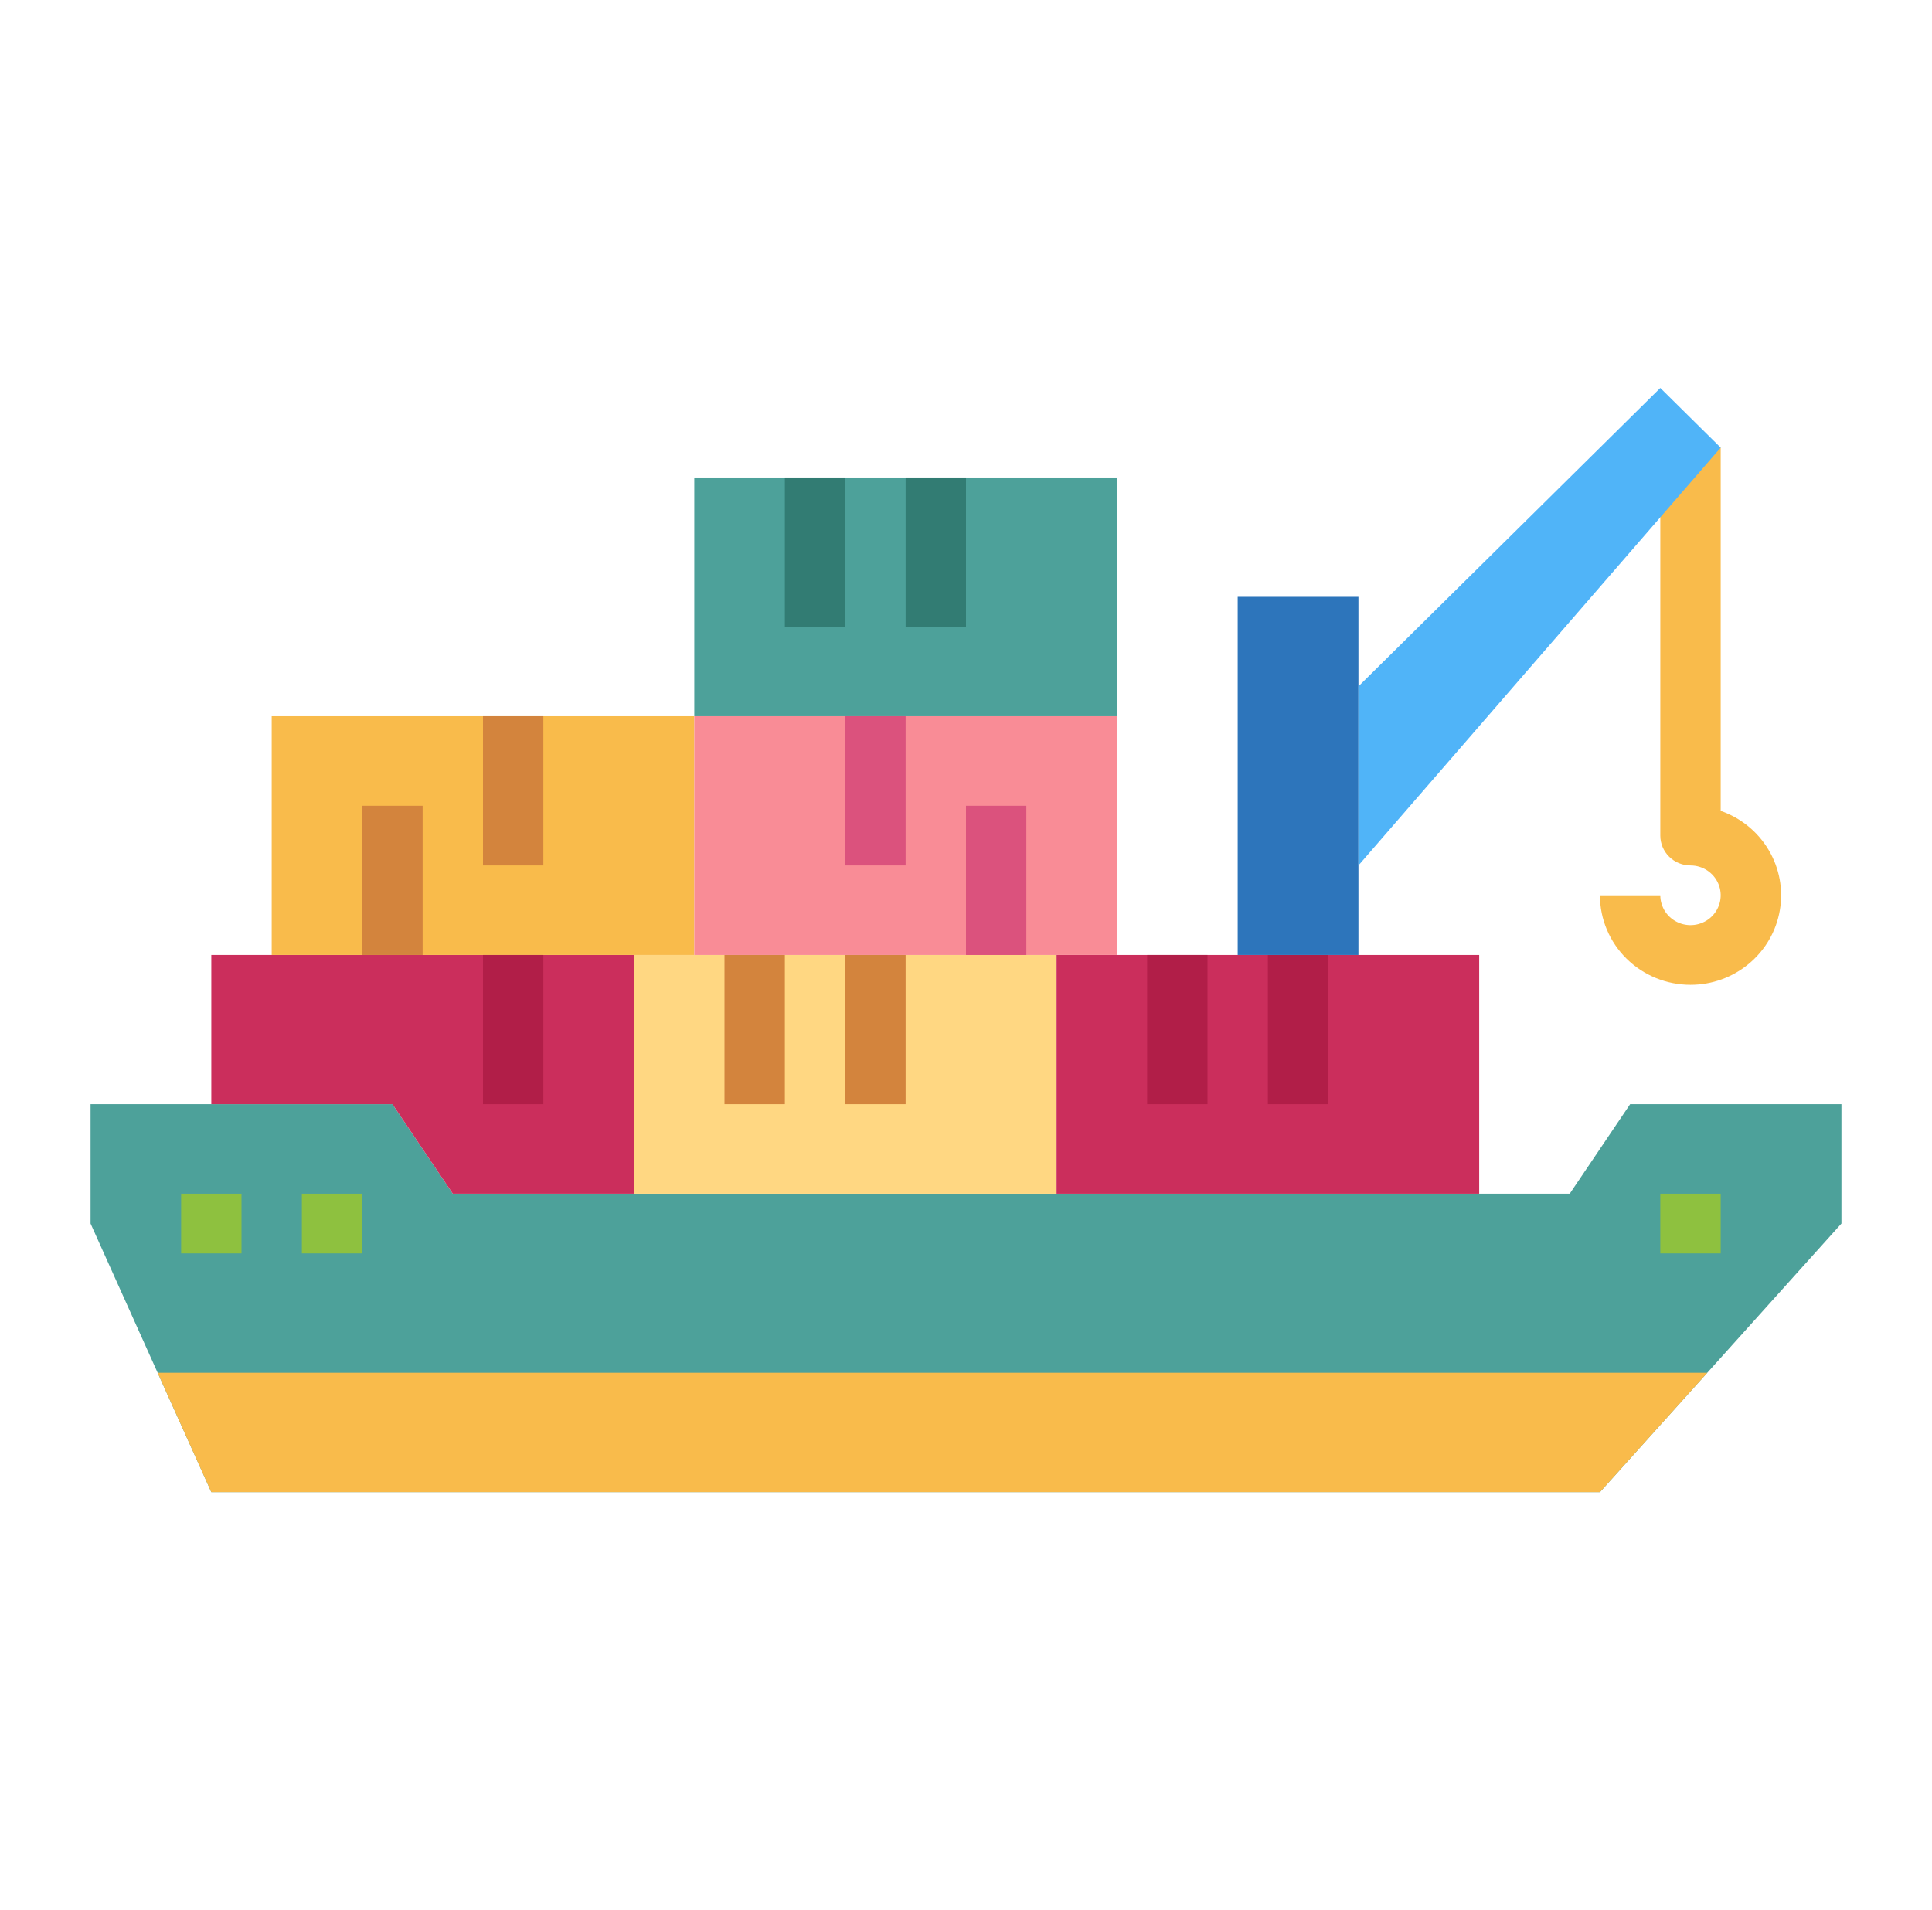 <svg width="89" height="88" viewBox="0 0 89 88" fill="none" xmlns="http://www.w3.org/2000/svg">
    <path d="M77.875 45.375C76.769 45.375 75.707 44.94 74.925 44.167C74.143 43.393 73.703 42.344 73.703 41.25H76.484C76.484 41.522 76.566 41.788 76.719 42.014C76.871 42.24 77.089 42.416 77.343 42.52C77.597 42.624 77.876 42.652 78.146 42.599C78.416 42.545 78.664 42.415 78.858 42.222C79.053 42.03 79.185 41.785 79.239 41.518C79.293 41.252 79.265 40.975 79.16 40.724C79.055 40.473 78.876 40.258 78.648 40.107C78.419 39.956 78.15 39.875 77.875 39.875C77.506 39.875 77.153 39.73 76.892 39.472C76.631 39.214 76.484 38.865 76.484 38.5V20.625H79.266V37.36C80.194 37.684 80.977 38.322 81.475 39.162C81.974 40.001 82.156 40.988 81.989 41.947C81.823 42.907 81.318 43.777 80.565 44.404C79.812 45.032 78.859 45.376 77.875 45.375Z" fill="#F9BB4B"/>
    <path d="M75.094 50.875L72.312 55H20.859L18.078 50.875H4.172V56.375L9.734 68.75H73.703L84.828 56.375V50.875H75.094Z" fill="#4DA19A"/>
    <path d="M7.262 63.25L9.734 68.75H73.703L78.648 63.25H7.262Z" fill="#F9BB4B"/>
    <path d="M8.344 55H11.125V57.75H8.344V55Z" fill="#8EC13F"/>
    <path d="M13.906 55H16.688V57.75H13.906V55Z" fill="#8EC13F"/>
    <path d="M76.484 55H79.266V57.75H76.484V55Z" fill="#8EC13F"/>
    <path d="M18.078 50.875L20.859 55H29.203V44H9.734V50.875H18.078Z" fill="#CB2E5C"/>
    <path d="M29.203 44H48.672V55H29.203V44Z" fill="#FFD782"/>
    <path d="M48.672 44H68.141V55H48.672V44Z" fill="#CB2E5C"/>
    <path d="M12.516 33H31.984V44H12.516V33Z" fill="#F9BB4B"/>
    <path d="M31.984 33H51.453V44H31.984V33Z" fill="#F98C96"/>
    <path d="M31.984 22H51.453V33H31.984V22Z" fill="#4DA19A"/>
    <path d="M36.156 22H38.938V28.875H36.156V22Z" fill="#327C73"/>
    <path d="M41.719 22H44.5V28.875H41.719V22Z" fill="#327C73"/>
    <path d="M16.688 37.125H19.469V44H16.688V37.125Z" fill="#D3843D"/>
    <path d="M22.25 33H25.031V39.875H22.25V33Z" fill="#D3843D"/>
    <path d="M33.375 44H36.156V50.875H33.375V44Z" fill="#D3843D"/>
    <path d="M38.938 44H41.719V50.875H38.938V44Z" fill="#D3843D"/>
    <path d="M44.5 37.125H47.281V44H44.5V37.125Z" fill="#DB527D"/>
    <path d="M38.938 33H41.719V39.875H38.938V33Z" fill="#DB527D"/>
    <path d="M22.25 44H25.031V50.875H22.25V44Z" fill="#B11E48"/>
    <path d="M52.844 44H55.625V50.875H52.844V44Z" fill="#B11E48"/>
    <path d="M58.406 44H61.188V50.875H58.406V44Z" fill="#B11E48"/>
    <path d="M57.016 27.5H62.578V44H57.016V27.5Z" fill="#2D75BB"/>
    <path d="M62.578 31.625L76.484 17.875L79.266 20.625L62.578 39.875V31.625Z" fill="#50B4F8"/>
</svg>

